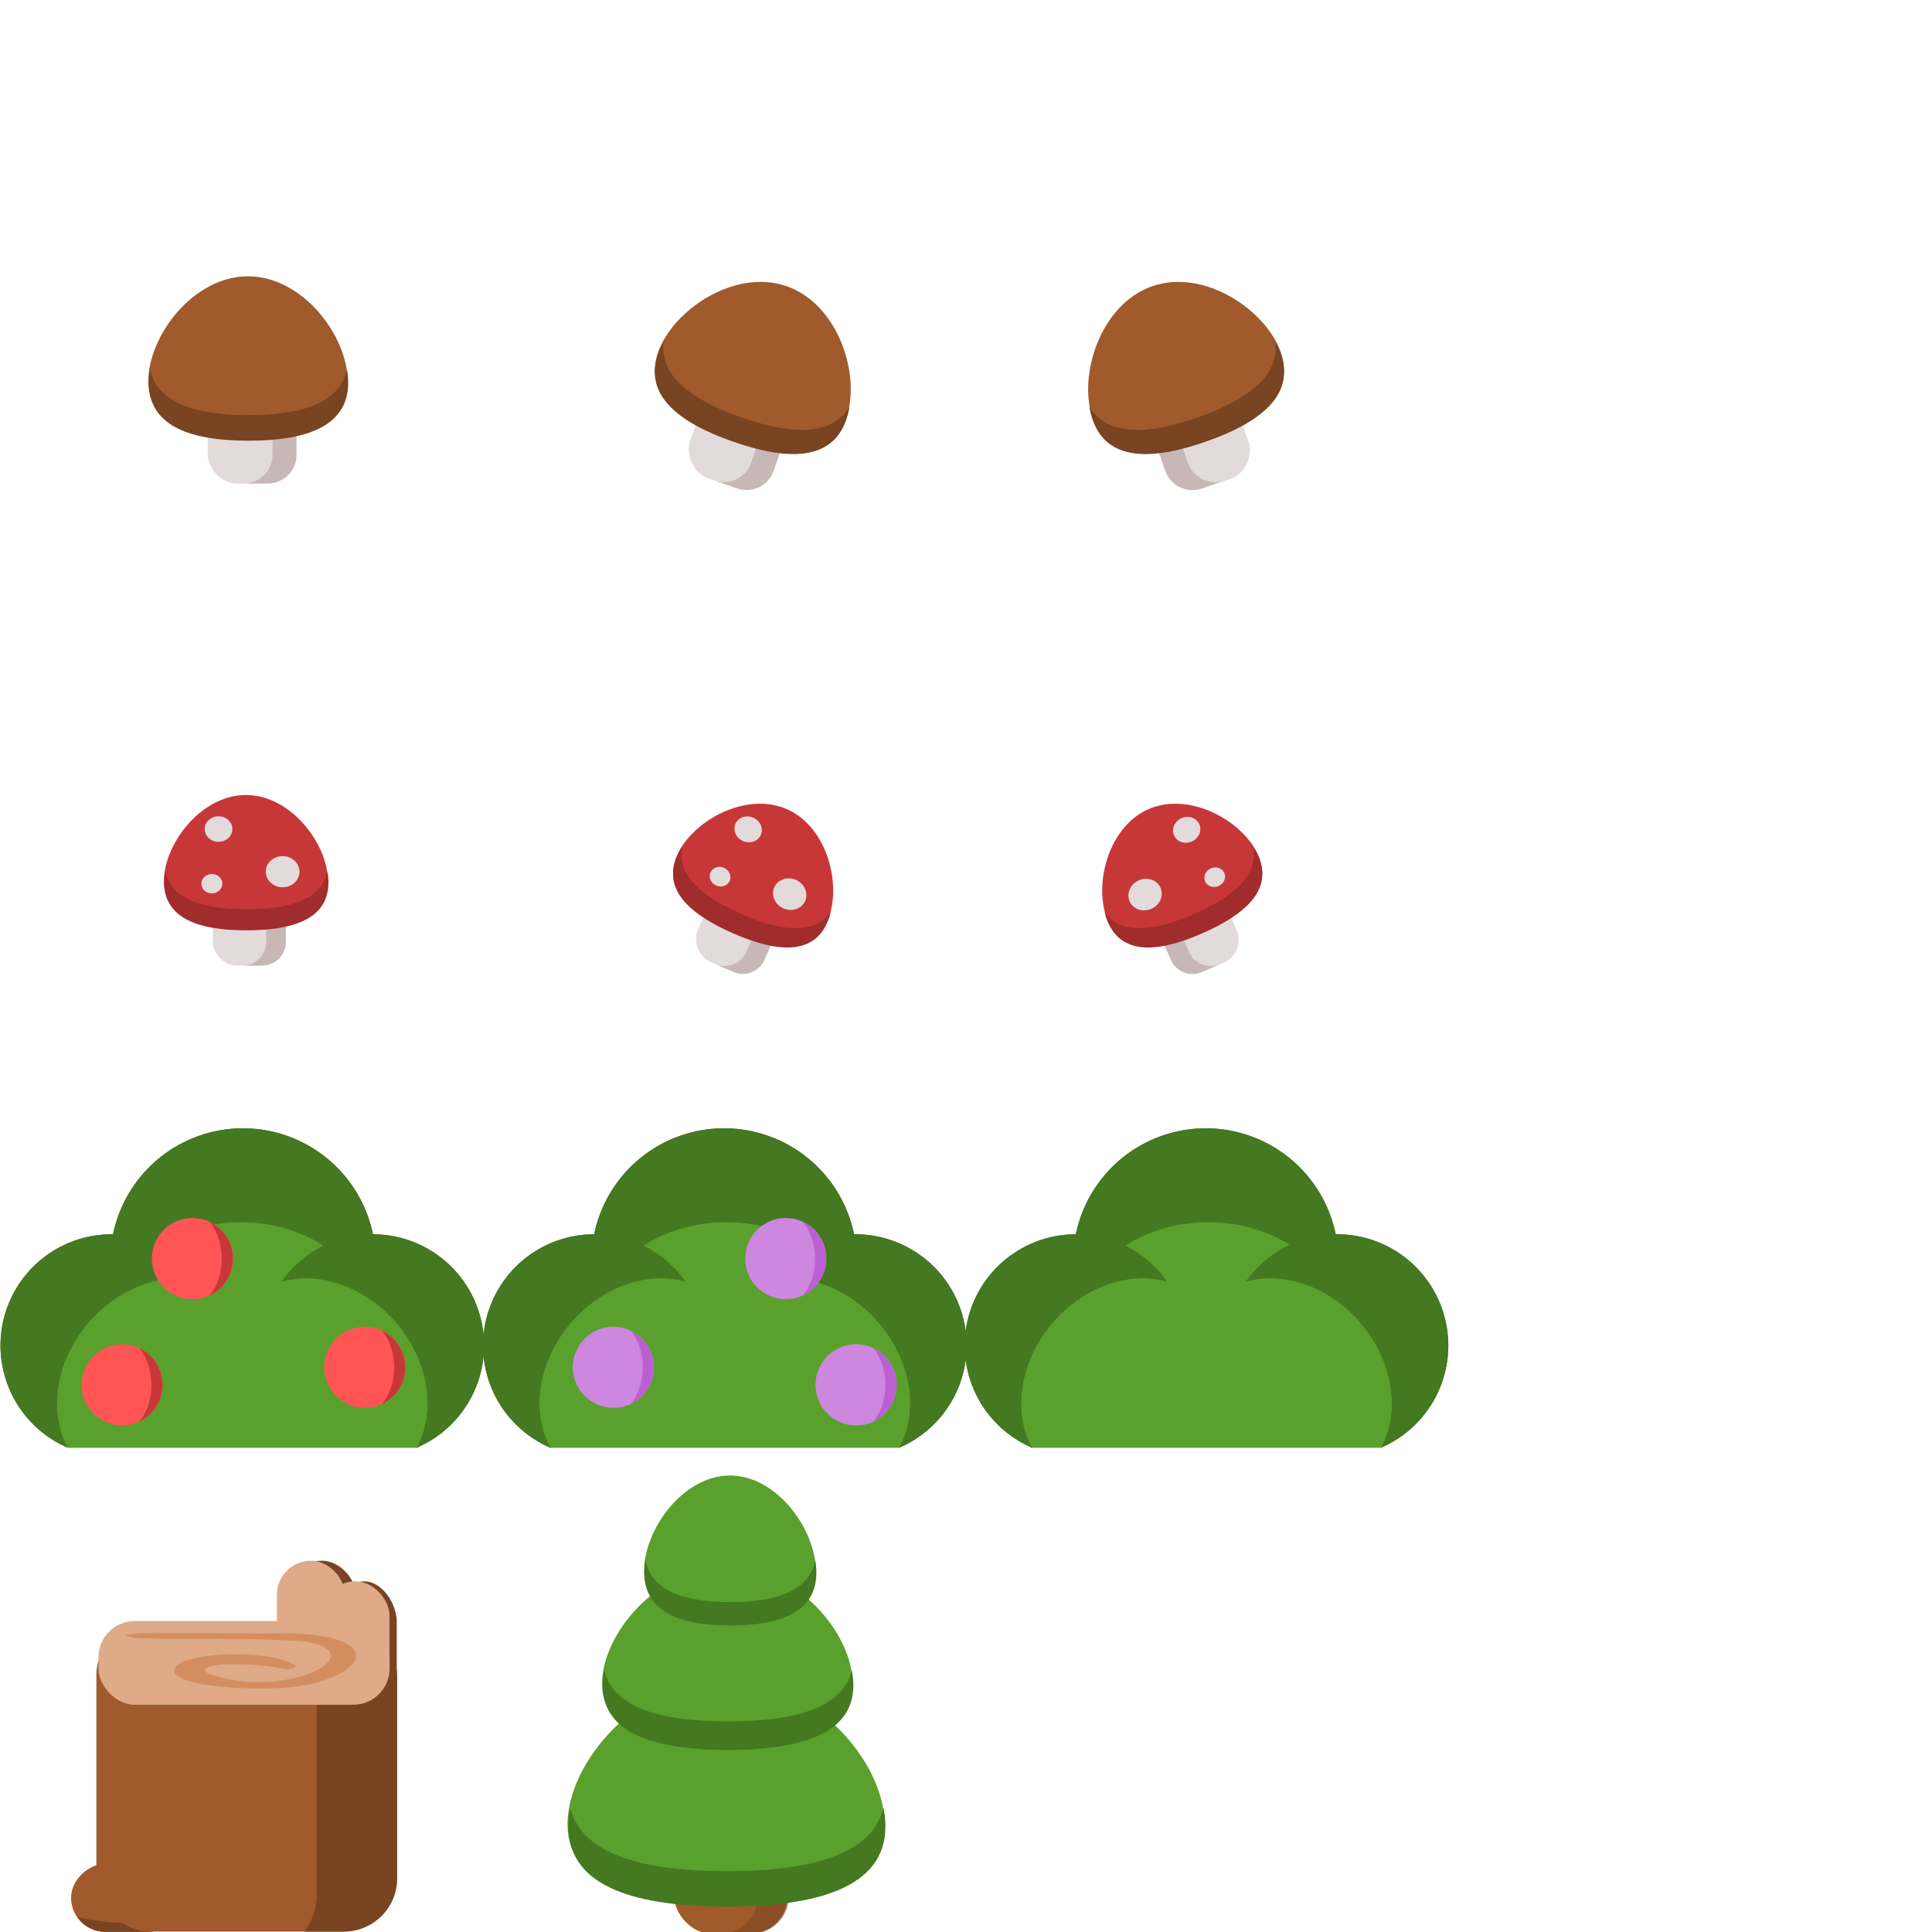 <?xml version="1.0" encoding="UTF-8" standalone="no"?>
<svg
   xmlns:dc="http://purl.org/dc/elements/1.1/"
   xmlns:cc="http://creativecommons.org/ns#"
   xmlns:rdf="http://www.w3.org/1999/02/22-rdf-syntax-ns#"
   xmlns:svg="http://www.w3.org/2000/svg"
   xmlns="http://www.w3.org/2000/svg"
   xmlns:sodipodi="http://sodipodi.sourceforge.net/DTD/sodipodi-0.dtd"
   xmlns:inkscape="http://www.inkscape.org/namespaces/inkscape"
   width="1024"
   height="1024"
   viewBox="0 0 270.933 270.933"
   version="1.1"
   id="svg3565"
   inkscape:version="1.0.1 (3bc2e813f5, 2020-09-07)"
   sodipodi:docname="декор лес.svg"
   inkscape:export-filename="C:\Users\Kolobok\Desktop\проекты\Рыцарь\knightframes.png"
   inkscape:export-xdpi="96.00001"
   inkscape:export-ydpi="96.00001">
  <title
     id="title4661">Тайл размером 256x256</title>
  <defs
     id="defs3559" />
  <sodipodi:namedview
     id="base"
     pagecolor="#ffffff"
     bordercolor="#666666"
     borderopacity="1.0"
     inkscape:pageopacity="0.0"
     inkscape:pageshadow="2"
     inkscape:zoom="0.69999999"
     inkscape:cx="232.52802"
     inkscape:cy="638.58538"
     inkscape:document-units="mm"
     inkscape:current-layer="layer1"
     showgrid="true"
     units="px"
     width="256px"
     inkscape:snap-global="false"
     inkscape:document-rotation="0"
     inkscape:window-width="1920"
     inkscape:window-height="1017"
     inkscape:window-x="-8"
     inkscape:window-y="-8"
     inkscape:window-maximized="1"
     showguides="false"
     inkscape:guide-bbox="true">
    <inkscape:grid
       type="xygrid"
       id="grid5244"
       units="px"
       spacingx="67.733"
       spacingy="67.733"
       empspacing="1" />
    <inkscape:grid
       type="xygrid"
       id="grid8949"
       color="#e33fff"
       opacity="0.125"
       empcolor="#e33fff"
       empopacity="0.251"
       units="px"
       spacingx="33.867"
       spacingy="33.867"
       empspacing="8" />
  </sodipodi:namedview>
  <g
     inkscape:label="Layer 1"
     inkscape:groupmode="layer"
     id="layer1"
     transform="translate(0,-26.067)">
    <rect
       style="opacity:0.997;fill:#a05a2c;fill-opacity:1;stroke-width:0.128"
       id="rect1088"
       width="9.561"
       height="15.471"
       x="287.413"
       y="-25.441"
       ry="4.781"
       transform="rotate(90)" />
    <path
       id="rect1090"
       style="opacity:0.997;fill:#784421;fill-opacity:1;stroke-width:0.128"
       d="m 10.822,294.874 c 0.857,1.272 2.311,2.106 3.967,2.106 h 5.909 c 1.656,0 3.11,-0.834 3.967,-2.106 -4.388,1.112 -9.571,1.114 -13.844,0 z"
       sodipodi:nodetypes="csscc" />
    <rect
       style="opacity:0.997;fill:#e3dbdb;stroke-width:0.101"
       id="rect856"
       width="10.121"
       height="12.17"
       x="29.849"
       y="149.303"
       ry="3.314" />
    <path
       id="rect858"
       style="opacity:0.997;fill:#c8b7b7;stroke-width:0.101"
       d="m 34.006,149.302 c 1.836,0 3.314,1.478 3.314,3.314 v 5.543 c 0,1.836 -1.478,3.314 -3.314,3.314 h 2.771 c 1.836,0 3.314,-1.478 3.314,-3.314 v -5.543 c 0,-1.836 -1.478,-3.314 -3.314,-3.314 z" />
    <path
       id="path833"
       style="opacity:0.997;fill:#c83737;stroke-width:0.092"
       d="m 45.995,149.664 c 0,5.191 -5.152,6.687 -11.507,6.687 -6.355,0 -11.507,-1.497 -11.507,-6.687 0,-5.191 5.152,-12.109 11.507,-12.109 6.355,0 11.507,6.919 11.507,12.109 z"
       sodipodi:nodetypes="sssss" />
    <path
       id="path833-2"
       style="opacity:0.997;fill:#a02c2c;stroke-width:0.092"
       d="m 23.183,148.297 c -0.093,0.527 -0.142,1.045 -0.142,1.548 0,5.191 5.152,6.687 11.507,6.687 6.355,0 11.507,-1.497 11.507,-6.687 0,-0.502 -0.049,-1.021 -0.142,-1.548 -0.867,4.061 -5.625,5.283 -11.365,5.283 -5.74,0 -10.498,-1.222 -11.365,-5.283 z" />
    <rect
       style="opacity:0.997;fill:#e3dbdb;stroke-width:0.123"
       id="rect899"
       width="12.295"
       height="14.783"
       x="29.14"
       y="79.088"
       ry="4.025" />
    <path
       id="path901"
       style="opacity:0.997;fill:#c8b7b7;stroke-width:0.123"
       d="m 34.19,79.088 c 2.23,0 4.025,1.795 4.025,4.025 v 6.733 c 0,2.23 -1.795,4.025 -4.025,4.025 h 3.366 c 2.23,0 4.025,-1.795 4.025,-4.025 v -6.733 c 0,-2.23 -1.795,-4.025 -4.025,-4.025 z" />
    <path
       id="path903"
       style="opacity:0.997;fill:#a05a2c;stroke-width:0.111"
       d="m 48.754,79.527 c 0,6.305 -6.258,8.124 -13.978,8.124 -7.72,0 -13.978,-1.818 -13.978,-8.124 0,-6.305 6.258,-14.71 13.978,-14.71 7.72,0 13.978,8.405 13.978,14.71 z"
       sodipodi:nodetypes="sssss" />
    <path
       id="path905"
       style="opacity:0.997;fill:#784421;stroke-width:0.111"
       d="m 21.042,77.867 c -0.113,0.64 -0.172,1.27 -0.172,1.88 0,6.305 6.258,8.123 13.978,8.123 7.72,0 13.978,-1.818 13.978,-8.123 0,-0.61 -0.059,-1.24 -0.172,-1.88 -1.053,4.933 -6.833,6.417 -13.806,6.417 -6.973,0 -12.753,-1.484 -13.806,-6.417 z" />
    <ellipse
       style="opacity:0.997;fill:#e3dbdb;stroke-width:0.063"
       id="path865-9"
       cx="30.645"
       cy="142.329"
       rx="1.94"
       ry="1.791" />
    <ellipse
       style="opacity:0.997;fill:#e3dbdb;stroke-width:0.048"
       id="path865-9-4"
       cx="29.708"
       cy="149.99"
       rx="1.471"
       ry="1.358" />
    <ellipse
       style="opacity:0.997;fill:#e3dbdb;stroke-width:0.077"
       id="path865-9-7"
       cx="39.634"
       cy="148.313"
       rx="2.366"
       ry="2.184" />
    <rect
       style="opacity:0.997;fill:#e3dbdb;stroke-width:0.123"
       id="rect943"
       width="12.295"
       height="14.783"
       x="120.383"
       y="40.312"
       ry="4.025"
       transform="rotate(19.292)" />
    <path
       id="path945"
       style="opacity:0.997;fill:#c8b7b7;stroke-width:0.123"
       d="m 105.071,79.49 c 2.105,0.737 3.206,3.024 2.469,5.129 l -2.224,6.355 c -0.737,2.105 -3.024,3.206 -5.129,2.469 l 3.177,1.112 c 2.105,0.737 4.392,-0.365 5.129,-2.469 l 2.224,-6.355 c 0.737,-2.105 -0.365,-4.392 -2.469,-5.129 z" />
    <path
       id="path947"
       style="opacity:0.997;fill:#a05a2c;stroke-width:0.111"
       d="m 118.672,84.716 c -2.083,5.951 -8.591,5.6 -15.877,3.049 -7.286,-2.551 -12.593,-6.334 -10.509,-12.286 2.083,-5.951 10.767,-11.816 18.053,-9.266 7.287,2.551 10.417,12.551 8.333,18.502 z"
       sodipodi:nodetypes="sssss" />
    <path
       id="path949"
       style="opacity:0.997;fill:#784421;stroke-width:0.111"
       d="m 93.065,73.994 c -0.318,0.567 -0.582,1.142 -0.784,1.718 -2.083,5.951 3.223,9.735 10.51,12.286 7.287,2.551 13.794,2.902 15.877,-3.049 0.202,-0.576 0.354,-1.19 0.459,-1.831 -2.624,4.308 -8.57,3.799 -15.151,1.496 C 97.394,82.308 92.429,78.998 93.065,73.994 Z" />
    <rect
       style="opacity:0.997;fill:#e3dbdb;stroke-width:0.101"
       id="rect951"
       width="10.121"
       height="12.17"
       x="152.447"
       y="95.248"
       ry="3.314"
       transform="rotate(23.669)" />
    <path
       id="path953"
       style="opacity:0.997;fill:#c8b7b7;stroke-width:0.101"
       d="m 105.193,150.105 c 1.681,0.737 2.441,2.684 1.705,4.365 l -2.225,5.076 c -0.737,1.681 -2.684,2.442 -4.365,1.705 l 2.538,1.113 c 1.681,0.737 3.628,-0.023 4.365,-1.705 l 2.225,-5.076 c 0.737,-1.681 -0.023,-3.628 -1.705,-4.365 z" />
    <path
       id="path955"
       style="opacity:0.997;fill:#c83737;stroke-width:0.092"
       d="m 116.028,155.249 c -2.084,4.754 -7.403,4.056 -13.224,1.505 -5.82,-2.551 -9.938,-5.99 -7.854,-10.744 2.084,-4.754 9.58,-9.022 15.4,-6.471 5.821,2.551 7.761,10.956 5.678,15.71 z"
       sodipodi:nodetypes="sssss" />
    <path
       id="path957"
       style="opacity:0.997;fill:#a02c2c;stroke-width:0.092"
       d="m 95.684,144.839 c -0.297,0.445 -0.549,0.901 -0.751,1.361 -2.084,4.754 2.034,8.193 7.854,10.744 5.82,2.551 11.14,3.249 13.223,-1.505 0.202,-0.46 0.365,-0.954 0.492,-1.474 -2.425,3.371 -7.273,2.58 -12.53,0.276 -5.257,-2.304 -9.125,-5.333 -8.289,-9.401 z" />
    <ellipse
       style="opacity:0.997;fill:#e3dbdb;stroke-width:0.063"
       id="ellipse959"
       cx="153.244"
       cy="88.274"
       rx="1.94"
       ry="1.791"
       transform="rotate(23.669)" />
    <ellipse
       style="opacity:0.997;fill:#e3dbdb;stroke-width:0.048"
       id="ellipse961"
       cx="152.306"
       cy="95.935"
       rx="1.471"
       ry="1.358"
       transform="rotate(23.669)" />
    <ellipse
       style="opacity:0.997;fill:#e3dbdb;stroke-width:0.077"
       id="ellipse963"
       cx="162.232"
       cy="94.258"
       rx="2.366"
       ry="2.184"
       transform="rotate(23.669)" />
    <rect
       style="opacity:0.997;fill:#e3dbdb;stroke-width:0.123"
       id="rect965"
       width="12.295"
       height="14.783"
       x="-136.248"
       y="130.145"
       ry="4.025"
       transform="matrix(-0.944,0.33,0.33,0.944,0,0)" />
    <path
       id="path967"
       style="opacity:0.997;fill:#c8b7b7;stroke-width:0.123"
       d="m 166.829,79.49 c -2.105,0.737 -3.206,3.024 -2.469,5.129 l 2.224,6.355 c 0.737,2.105 3.024,3.206 5.129,2.469 l -3.177,1.112 c -2.105,0.737 -4.392,-0.365 -5.129,-2.469 l -2.224,-6.355 c -0.737,-2.105 0.365,-4.392 2.469,-5.129 z" />
    <path
       id="path969"
       style="opacity:0.997;fill:#a05a2c;stroke-width:0.111"
       d="m 153.228,84.716 c 2.083,5.951 8.591,5.6 15.877,3.049 7.286,-2.551 12.593,-6.334 10.509,-12.286 -2.083,-5.951 -10.767,-11.816 -18.053,-9.266 -7.287,2.551 -10.417,12.551 -8.333,18.502 z"
       sodipodi:nodetypes="sssss" />
    <path
       id="path971"
       style="opacity:0.997;fill:#784421;stroke-width:0.111"
       d="m 178.835,73.994 c 0.318,0.567 0.582,1.142 0.784,1.718 2.083,5.951 -3.223,9.735 -10.51,12.286 -7.287,2.551 -13.794,2.902 -15.877,-3.049 -0.202,-0.576 -0.354,-1.19 -0.459,-1.831 2.624,4.308 8.57,3.799 15.151,1.496 6.581,-2.304 11.547,-5.614 10.911,-10.619 z" />
    <rect
       style="opacity:0.997;fill:#e3dbdb;stroke-width:0.101"
       id="rect973"
       width="10.121"
       height="12.17"
       x="-96.128"
       y="204.205"
       ry="3.314"
       transform="matrix(-0.916,0.401,0.401,0.916,0,0)" />
    <path
       id="path975"
       style="opacity:0.997;fill:#c8b7b7;stroke-width:0.101"
       d="m 166.213,150.105 c -1.681,0.737 -2.442,2.684 -1.705,4.365 l 2.225,5.076 c 0.737,1.681 2.684,2.442 4.365,1.705 l -2.538,1.113 c -1.681,0.737 -3.628,-0.023 -4.365,-1.705 l -2.225,-5.076 c -0.737,-1.681 0.023,-3.628 1.705,-4.365 z" />
    <path
       id="path977"
       style="opacity:0.997;fill:#c83737;stroke-width:0.092"
       d="m 155.378,155.249 c 2.084,4.754 7.403,4.056 13.224,1.505 5.82,-2.551 9.938,-5.99 7.854,-10.744 -2.084,-4.754 -9.58,-9.022 -15.4,-6.471 -5.82,2.551 -7.761,10.956 -5.678,15.71 z"
       sodipodi:nodetypes="sssss" />
    <path
       id="path979"
       style="opacity:0.997;fill:#a02c2c;stroke-width:0.092"
       d="m 175.722,144.839 c 0.297,0.445 0.549,0.901 0.751,1.361 2.084,4.754 -2.034,8.193 -7.854,10.744 -5.821,2.551 -11.14,3.249 -13.223,-1.505 -0.202,-0.46 -0.365,-0.954 -0.492,-1.474 2.425,3.371 7.273,2.58 12.53,0.276 5.257,-2.304 9.125,-5.333 8.289,-9.401 z" />
    <ellipse
       style="opacity:0.997;fill:#e3dbdb;stroke-width:0.063"
       id="ellipse981"
       cx="-95.331"
       cy="197.232"
       rx="1.94"
       ry="1.791"
       transform="matrix(-0.916,0.401,0.401,0.916,0,0)" />
    <ellipse
       style="opacity:0.997;fill:#e3dbdb;stroke-width:0.048"
       id="ellipse983"
       cx="-96.269"
       cy="204.893"
       rx="1.471"
       ry="1.358"
       transform="matrix(-0.916,0.401,0.401,0.916,0,0)" />
    <ellipse
       style="opacity:0.997;fill:#e3dbdb;stroke-width:0.077"
       id="ellipse985"
       cx="-86.343"
       cy="203.215"
       rx="2.366"
       ry="2.184"
       transform="matrix(-0.916,0.401,0.401,0.916,0,0)" />
    <rect
       style="opacity:0.997;fill:#784421;fill-opacity:1;stroke-width:0.128"
       id="rect1072"
       width="9.561"
       height="15.471"
       x="40.334"
       y="244.932"
       ry="4.781" />
    <rect
       style="opacity:0.997;fill:#deaa87;fill-opacity:1;stroke-width:0.128"
       id="rect1074"
       width="9.561"
       height="15.471"
       x="38.832"
       y="244.932"
       ry="4.781" />
    <rect
       style="opacity:0.997;fill:#784421;fill-opacity:1;stroke-width:0.135"
       id="rect1076"
       width="9.078"
       height="18.315"
       x="46.558"
       y="247.829"
       ry="5.66" />
    <rect
       style="opacity:0.997;fill:#a05a2c;stroke-width:0.128"
       id="rect1078"
       width="42.04"
       height="43.397"
       x="13.514"
       y="253.543"
       ry="7.485" />
    <path
       id="path1080"
       style="opacity:0.997;fill:#784421;stroke-width:0.127"
       d="m 43.47,253.713 c 0.614,1.209 0.961,2.575 0.961,4.027 v 33.904 c 0,1.99 -0.65,3.824 -1.752,5.305 h 5.507 c 4.162,0 7.512,-3.326 7.512,-7.457 V 261.17 c 0,-4.131 -3.351,-7.457 -7.512,-7.457 z" />
    <rect
       style="opacity:0.997;fill:#deaa87;fill-opacity:1;stroke-width:0.128"
       id="rect1082"
       width="9.561"
       height="15.471"
       x="45.056"
       y="247.829"
       ry="4.781" />
    <rect
       style="opacity:0.997;fill:#deaa87;stroke-width:0.112"
       id="rect1084"
       width="40.826"
       height="11.735"
       x="13.811"
       y="253.393"
       ry="5.081" />
    <path
       style="fill:#d38d5f;stroke:none;stroke-width:0.089px;stroke-linecap:butt;stroke-linejoin:miter;stroke-opacity:1"
       d="m 20.626,255.085 c 3.905,0.011 10.946,0.031 16.502,0.046 19.039,-0.602 14.272,7.029 2.062,7.662 -9.087,0.382 -17.383,-1.153 -13.985,-3.467 2.583,-1.472 10.358,-1.701 14.425,-0.499 0.81,0.239 1.472,0.535 1.918,0.889 -1.25,0.853 -2.28,0.166 -4.009,-0.009 -8.061,-0.812 -10.299,0.385 -7.864,1.229 10.331,3.427 22.666,-2.736 13.517,-4.641 -7.818,-0.619 -14.66,-0.322 -22.034,-0.44 -3.378,0.004 -5.384,-0.765 -0.531,-0.771 z"
       id="path1086"
       sodipodi:nodetypes="ccccscccccc" />
    <rect
       style="opacity:0.997;fill:#a05a2c;fill-opacity:1;stroke-width:0.159"
       id="rect1111"
       width="15.912"
       height="19.133"
       x="94.538"
       y="278.09"
       ry="5.209" />
    <path
       id="path1113"
       style="opacity:0.997;fill:#784421;fill-opacity:0.525;stroke-width:0.159"
       d="m 101.074,278.09 c 2.886,0 5.209,2.323 5.209,5.209 v 8.714 c 0,2.886 -2.323,5.209 -5.209,5.209 h 4.357 c 2.886,0 5.209,-2.323 5.209,-5.209 v -8.714 c 0,-2.886 -2.323,-5.209 -5.209,-5.209 z" />
    <path
       id="path1115"
       style="opacity:0.997;fill:#5aa02c;stroke-width:0.165"
       d="m 124.051,281.885 c 0,8.728 -9.953,11.245 -22.231,11.245 -12.278,0 -22.231,-2.517 -22.231,-11.245 0,-8.728 9.953,-20.362 22.231,-20.362 12.278,0 22.231,11.634 22.231,20.362 z"
       sodipodi:nodetypes="sssss" />
    <path
       id="path1117"
       style="opacity:0.997;fill:#447821;stroke-width:0.165"
       d="m 79.98,279.587 c -0.179,0.886 -0.274,1.758 -0.274,2.602 0,8.728 9.953,11.245 22.231,11.245 12.278,0 22.231,-2.517 22.231,-11.245 0,-0.845 -0.094,-1.716 -0.274,-2.602 -1.675,6.829 -10.867,8.883 -21.957,8.883 -11.09,0 -20.282,-2.054 -21.957,-8.883 z" />
    <path
       id="path1119"
       style="opacity:0.997;fill:#5aa02c;stroke-width:0.132"
       d="m 119.579,262.174 c 0,7.025 -7.868,9.051 -17.573,9.051 -9.705,0 -17.573,-2.026 -17.573,-9.051 0,-7.025 7.868,-16.389 17.573,-16.389 9.705,0 17.573,9.364 17.573,16.389 z"
       sodipodi:nodetypes="sssss" />
    <path
       id="path1121"
       style="opacity:0.997;fill:#447821;stroke-width:0.132"
       d="m 84.74,260.324 c -0.142,0.713 -0.216,1.415 -0.216,2.095 0,7.025 7.868,9.051 17.574,9.051 9.705,0 17.573,-2.026 17.573,-9.051 0,-0.68 -0.074,-1.382 -0.216,-2.095 -1.324,5.497 -8.59,7.15 -17.357,7.15 -8.766,0 -16.033,-1.653 -17.357,-7.15 z" />
    <path
       id="path1123"
       style="opacity:0.997;fill:#5aa02c;stroke-width:0.099"
       d="m 114.419,246.402 c 0,5.75 -5.396,7.409 -12.053,7.409 -6.657,0 -12.053,-1.658 -12.053,-7.409 0,-5.75 5.396,-13.416 12.053,-13.416 6.657,0 12.053,7.665 12.053,13.416 z"
       sodipodi:nodetypes="sssss" />
    <path
       id="path1125"
       style="opacity:0.997;fill:#447821;stroke-width:0.099"
       d="m 90.524,244.887 c -0.097,0.584 -0.148,1.158 -0.148,1.715 0,5.75 5.397,7.409 12.053,7.409 6.657,0 12.053,-1.658 12.053,-7.409 0,-0.556 -0.051,-1.131 -0.148,-1.715 -0.908,4.499 -5.892,5.853 -11.905,5.853 -6.013,0 -10.997,-1.353 -11.905,-5.853 z" />
    <path
       id="path1118"
       style="fill:#5aa02c;stroke-width:0.386"
       d="m 33.918,197.132 a 27.117,22.465 0 0 0 -27.019,22.465 27.117,22.465 0 0 0 2.547,9.505 H 58.585 a 27.117,22.465 0 0 0 2.547,-9.505 27.117,22.465 0 0 0 -27.117,-22.465 27.117,22.465 0 0 0 -0.097,0 z" />
    <path
       id="path1081"
       style="fill:#447821;stroke-width:0.221"
       d="m 34.077,184.295 a 18.604,18.604 0 0 0 -18.604,18.604 18.604,18.604 0 0 0 0.574,4.583 18.938,15.596 0 0 1 17.696,-10.041 18.938,15.596 0 0 1 18.095,10.994 18.604,18.604 0 0 0 0.843,-5.536 18.604,18.604 0 0 0 -18.604,-18.604 z" />
    <path
       id="path1081-2-2"
       style="fill:#447821;stroke-width:0.185"
       d="m 3.827,204.599 a 15.599,15.599 0 0 1 21.996,-1.687 15.599,15.599 0 0 1 2.604,2.866 13.077,15.879 40.614 0 0 -16.05,5.783 13.077,15.879 40.614 0 0 -2.879,17.519 15.599,15.599 0 0 1 -3.984,-2.485 15.599,15.599 0 0 1 -1.687,-21.996 z" />
    <path
       id="path1140"
       style="fill:#447821;stroke-width:0.185"
       d="m 64.124,204.599 a 15.599,15.599 0 0 0 -21.996,-1.687 15.599,15.599 0 0 0 -2.604,2.866 15.879,13.077 49.386 0 1 16.05,5.783 15.879,13.077 49.386 0 1 2.879,17.519 15.599,15.599 0 0 0 3.984,-2.485 15.599,15.599 0 0 0 1.687,-21.996 z" />
    <g
       id="g1177-2"
       transform="matrix(0.515,0,0,0.515,123.054,194.495)">
      <circle
         style="fill:#ff5555;stroke-width:0.265"
         id="path1142-7-3"
         cx="-186.531"
         cy="15.672"
         r="11.056" />
      <path
         id="path1142-0"
         style="fill:#c83737;stroke-width:0.265"
         d="m -181.795,5.722 a 11.056,14.08 0 0 1 3.247,9.966 11.056,14.08 0 0 1 -3.246,9.966 11.056,11.056 0 0 0 6.27,-9.966 11.056,11.056 0 0 0 -6.27,-9.966 z" />
    </g>
    <g
       id="g1177-2-7"
       transform="matrix(0.515,0,0,0.515,147.224,209.735)">
      <circle
         style="fill:#ff5555;stroke-width:0.265"
         id="path1142-7-3-2"
         cx="-186.531"
         cy="15.672"
         r="11.056" />
      <path
         id="path1142-0-2"
         style="fill:#c83737;stroke-width:0.265"
         d="m -181.795,5.722 a 11.056,14.08 0 0 1 3.247,9.966 11.056,14.08 0 0 1 -3.246,9.966 11.056,11.056 0 0 0 6.27,-9.966 11.056,11.056 0 0 0 -6.27,-9.966 z" />
    </g>
    <g
       id="g1177-2-7-2"
       transform="matrix(0.515,0,0,0.515,113.187,212.198)">
      <circle
         style="fill:#ff5555;stroke-width:0.265"
         id="path1142-7-3-2-7"
         cx="-186.531"
         cy="15.672"
         r="11.056" />
      <path
         id="path1142-0-2-7"
         style="fill:#c83737;stroke-width:0.265"
         d="m -181.795,5.722 a 11.056,14.08 0 0 1 3.247,9.966 11.056,14.08 0 0 1 -3.246,9.966 11.056,11.056 0 0 0 6.27,-9.966 11.056,11.056 0 0 0 -6.27,-9.966 z" />
    </g>
    <path
       id="path1252"
       style="fill:#447821;stroke-width:0.221"
       d="m 34.077,184.295 a 18.604,18.604 0 0 0 -18.604,18.604 18.604,18.604 0 0 0 0.574,4.583 18.938,15.596 0 0 1 17.696,-10.041 18.938,15.596 0 0 1 18.095,10.994 18.604,18.604 0 0 0 0.843,-5.536 18.604,18.604 0 0 0 -18.604,-18.604 z" />
    <path
       id="path1254"
       style="fill:#447821;stroke-width:0.185"
       d="m 3.827,204.599 a 15.599,15.599 0 0 1 21.996,-1.687 15.599,15.599 0 0 1 2.604,2.866 13.077,15.879 40.614 0 0 -16.05,5.783 13.077,15.879 40.614 0 0 -2.879,17.519 15.599,15.599 0 0 1 -3.984,-2.485 15.599,15.599 0 0 1 -1.687,-21.996 z" />
    <path
       id="path1256"
       style="fill:#447821;stroke-width:0.185"
       d="m 64.124,204.599 a 15.599,15.599 0 0 0 -21.996,-1.687 15.599,15.599 0 0 0 -2.604,2.866 15.879,13.077 49.386 0 1 16.05,5.783 15.879,13.077 49.386 0 1 2.879,17.519 15.599,15.599 0 0 0 3.984,-2.485 15.599,15.599 0 0 0 1.687,-21.996 z" />
    <g
       id="g1262"
       transform="matrix(0.515,0,0,0.515,123.054,194.495)">
      <circle
         style="fill:#ff5555;stroke-width:0.265"
         id="circle1258"
         cx="-186.531"
         cy="15.672"
         r="11.056" />
      <path
         id="path1260"
         style="fill:#c83737;stroke-width:0.265"
         d="m -181.795,5.722 a 11.056,14.08 0 0 1 3.247,9.966 11.056,14.08 0 0 1 -3.246,9.966 11.056,11.056 0 0 0 6.27,-9.966 11.056,11.056 0 0 0 -6.27,-9.966 z" />
    </g>
    <path
       id="path1383"
       style="fill:#5aa02c;stroke-width:0.386"
       d="m 101.705,197.132 a 27.117,22.465 0 0 1 27.019,22.465 27.117,22.465 0 0 1 -2.547,9.505 H 77.038 a 27.117,22.465 0 0 1 -2.547,-9.505 27.117,22.465 0 0 1 27.117,-22.465 27.117,22.465 0 0 1 0.097,0 z" />
    <path
       id="path1385"
       style="fill:#447821;stroke-width:0.221"
       d="m 101.545,184.295 a 18.604,18.604 0 0 1 18.604,18.604 18.604,18.604 0 0 1 -0.574,4.583 18.938,15.596 0 0 0 -17.696,-10.041 18.938,15.596 0 0 0 -18.095,10.994 18.604,18.604 0 0 1 -0.843,-5.536 18.604,18.604 0 0 1 18.604,-18.604 z" />
    <path
       id="path1387"
       style="fill:#447821;stroke-width:0.185"
       d="m 131.795,204.599 a 15.599,15.599 0 0 0 -21.996,-1.687 15.599,15.599 0 0 0 -2.604,2.866 15.879,13.077 49.386 0 1 16.05,5.783 15.879,13.077 49.386 0 1 2.879,17.519 15.599,15.599 0 0 0 3.984,-2.485 15.599,15.599 0 0 0 1.687,-21.996 z" />
    <path
       id="path1389"
       style="fill:#447821;stroke-width:0.185"
       d="m 71.498,204.599 a 15.599,15.599 0 0 1 21.996,-1.687 15.599,15.599 0 0 1 2.604,2.866 13.077,15.879 40.614 0 0 -16.05,5.783 13.077,15.879 40.614 0 0 -2.879,17.519 15.599,15.599 0 0 1 -3.984,-2.485 15.599,15.599 0 0 1 -1.687,-21.996 z" />
    <g
       id="g1401"
       transform="matrix(0.515,0,0,0.515,182.083,209.735)">
      <circle
         style="fill:#cd87de;fill-opacity:1;stroke-width:0.265"
         id="circle1397"
         cx="-186.531"
         cy="15.672"
         r="11.056" />
      <path
         id="path1399"
         style="fill:#bc5fd3;fill-opacity:1;stroke-width:0.265"
         d="m -181.795,5.722 a 11.056,14.08 0 0 1 3.247,9.966 11.056,14.08 0 0 1 -3.246,9.966 11.056,11.056 0 0 0 6.27,-9.966 11.056,11.056 0 0 0 -6.27,-9.966 z" />
    </g>
    <g
       id="g1407"
       transform="matrix(0.515,0,0,0.515,216.12,212.198)">
      <circle
         style="fill:#cd87de;fill-opacity:1;stroke-width:0.265"
         id="circle1403"
         cx="-186.531"
         cy="15.672"
         r="11.056" />
      <path
         id="path1405"
         style="fill:#bc5fd3;fill-opacity:1;stroke-width:0.265"
         d="m -181.795,5.722 a 11.056,14.08 0 0 1 3.247,9.966 11.056,14.08 0 0 1 -3.246,9.966 11.056,11.056 0 0 0 6.27,-9.966 11.056,11.056 0 0 0 -6.27,-9.966 z" />
    </g>
    <path
       id="path1409"
       style="fill:#447821;stroke-width:0.221"
       d="m 101.545,184.295 a 18.604,18.604 0 0 1 18.604,18.604 18.604,18.604 0 0 1 -0.574,4.583 18.938,15.596 0 0 0 -17.696,-10.041 18.938,15.596 0 0 0 -18.095,10.994 18.604,18.604 0 0 1 -0.843,-5.536 18.604,18.604 0 0 1 18.604,-18.604 z" />
    <path
       id="path1411"
       style="fill:#447821;stroke-width:0.185"
       d="m 131.795,204.599 a 15.599,15.599 0 0 0 -21.996,-1.687 15.599,15.599 0 0 0 -2.604,2.866 15.879,13.077 49.386 0 1 16.05,5.783 15.879,13.077 49.386 0 1 2.879,17.519 15.599,15.599 0 0 0 3.984,-2.485 15.599,15.599 0 0 0 1.687,-21.996 z" />
    <path
       id="path1413"
       style="fill:#447821;stroke-width:0.185"
       d="m 71.498,204.599 a 15.599,15.599 0 0 1 21.996,-1.687 15.599,15.599 0 0 1 2.604,2.866 13.077,15.879 40.614 0 0 -16.05,5.783 13.077,15.879 40.614 0 0 -2.879,17.519 15.599,15.599 0 0 1 -3.984,-2.485 15.599,15.599 0 0 1 -1.687,-21.996 z" />
    <g
       id="g1395"
       transform="matrix(0.515,0,0,0.515,206.253,194.495)">
      <circle
         style="fill:#cd87de;fill-opacity:1;stroke-width:0.265"
         id="circle1391"
         cx="-186.531"
         cy="15.672"
         r="11.056" />
      <path
         id="path1393"
         style="fill:#bc5fd3;fill-opacity:1;stroke-width:0.265"
         d="m -181.795,5.722 a 11.056,14.08 0 0 1 3.247,9.966 11.056,14.08 0 0 1 -3.246,9.966 11.056,11.056 0 0 0 6.27,-9.966 11.056,11.056 0 0 0 -6.27,-9.966 z" />
    </g>
    <path
       id="path1201"
       style="fill:#5aa02c;stroke-width:0.386"
       d="m 169.252,197.132 a 27.117,22.465 0 0 1 27.019,22.465 27.117,22.465 0 0 1 -2.547,9.505 h -49.14 a 27.117,22.465 0 0 1 -2.547,-9.505 27.117,22.465 0 0 1 27.117,-22.465 27.117,22.465 0 0 1 0.097,0 z" />
    <path
       id="path1203"
       style="fill:#447821;stroke-width:0.221"
       d="m 169.093,184.295 a 18.604,18.604 0 0 1 18.604,18.604 18.604,18.604 0 0 1 -0.574,4.583 18.938,15.596 0 0 0 -17.696,-10.041 18.938,15.596 0 0 0 -18.095,10.994 18.604,18.604 0 0 1 -0.843,-5.536 18.604,18.604 0 0 1 18.604,-18.604 z" />
    <path
       id="path1205"
       style="fill:#447821;stroke-width:0.185"
       d="m 199.343,204.599 a 15.599,15.599 0 0 0 -21.996,-1.687 15.599,15.599 0 0 0 -2.604,2.866 15.879,13.077 49.386 0 1 16.05,5.783 15.879,13.077 49.386 0 1 2.879,17.519 15.599,15.599 0 0 0 3.984,-2.485 15.599,15.599 0 0 0 1.687,-21.996 z" />
    <path
       id="path1207"
       style="fill:#447821;stroke-width:0.185"
       d="m 139.045,204.599 a 15.599,15.599 0 0 1 21.996,-1.687 15.599,15.599 0 0 1 2.604,2.866 13.077,15.879 40.614 0 0 -16.05,5.783 13.077,15.879 40.614 0 0 -2.879,17.519 15.599,15.599 0 0 1 -3.984,-2.485 15.599,15.599 0 0 1 -1.687,-21.996 z" />
    <path
       id="path1221"
       style="fill:#447821;stroke-width:0.221"
       d="m 169.093,184.295 a 18.604,18.604 0 0 1 18.604,18.604 18.604,18.604 0 0 1 -0.574,4.583 18.938,15.596 0 0 0 -17.696,-10.041 18.938,15.596 0 0 0 -18.095,10.994 18.604,18.604 0 0 1 -0.843,-5.536 18.604,18.604 0 0 1 18.604,-18.604 z" />
    <path
       id="path1223"
       style="fill:#447821;stroke-width:0.185"
       d="m 199.343,204.599 a 15.599,15.599 0 0 0 -21.996,-1.687 15.599,15.599 0 0 0 -2.604,2.866 15.879,13.077 49.386 0 1 16.05,5.783 15.879,13.077 49.386 0 1 2.879,17.519 15.599,15.599 0 0 0 3.984,-2.485 15.599,15.599 0 0 0 1.687,-21.996 z" />
    <path
       id="path1225"
       style="fill:#447821;stroke-width:0.185"
       d="m 139.045,204.599 a 15.599,15.599 0 0 1 21.996,-1.687 15.599,15.599 0 0 1 2.604,2.866 13.077,15.879 40.614 0 0 -16.05,5.783 13.077,15.879 40.614 0 0 -2.879,17.519 15.599,15.599 0 0 1 -3.984,-2.485 15.599,15.599 0 0 1 -1.687,-21.996 z" />
  </g>
</svg>
